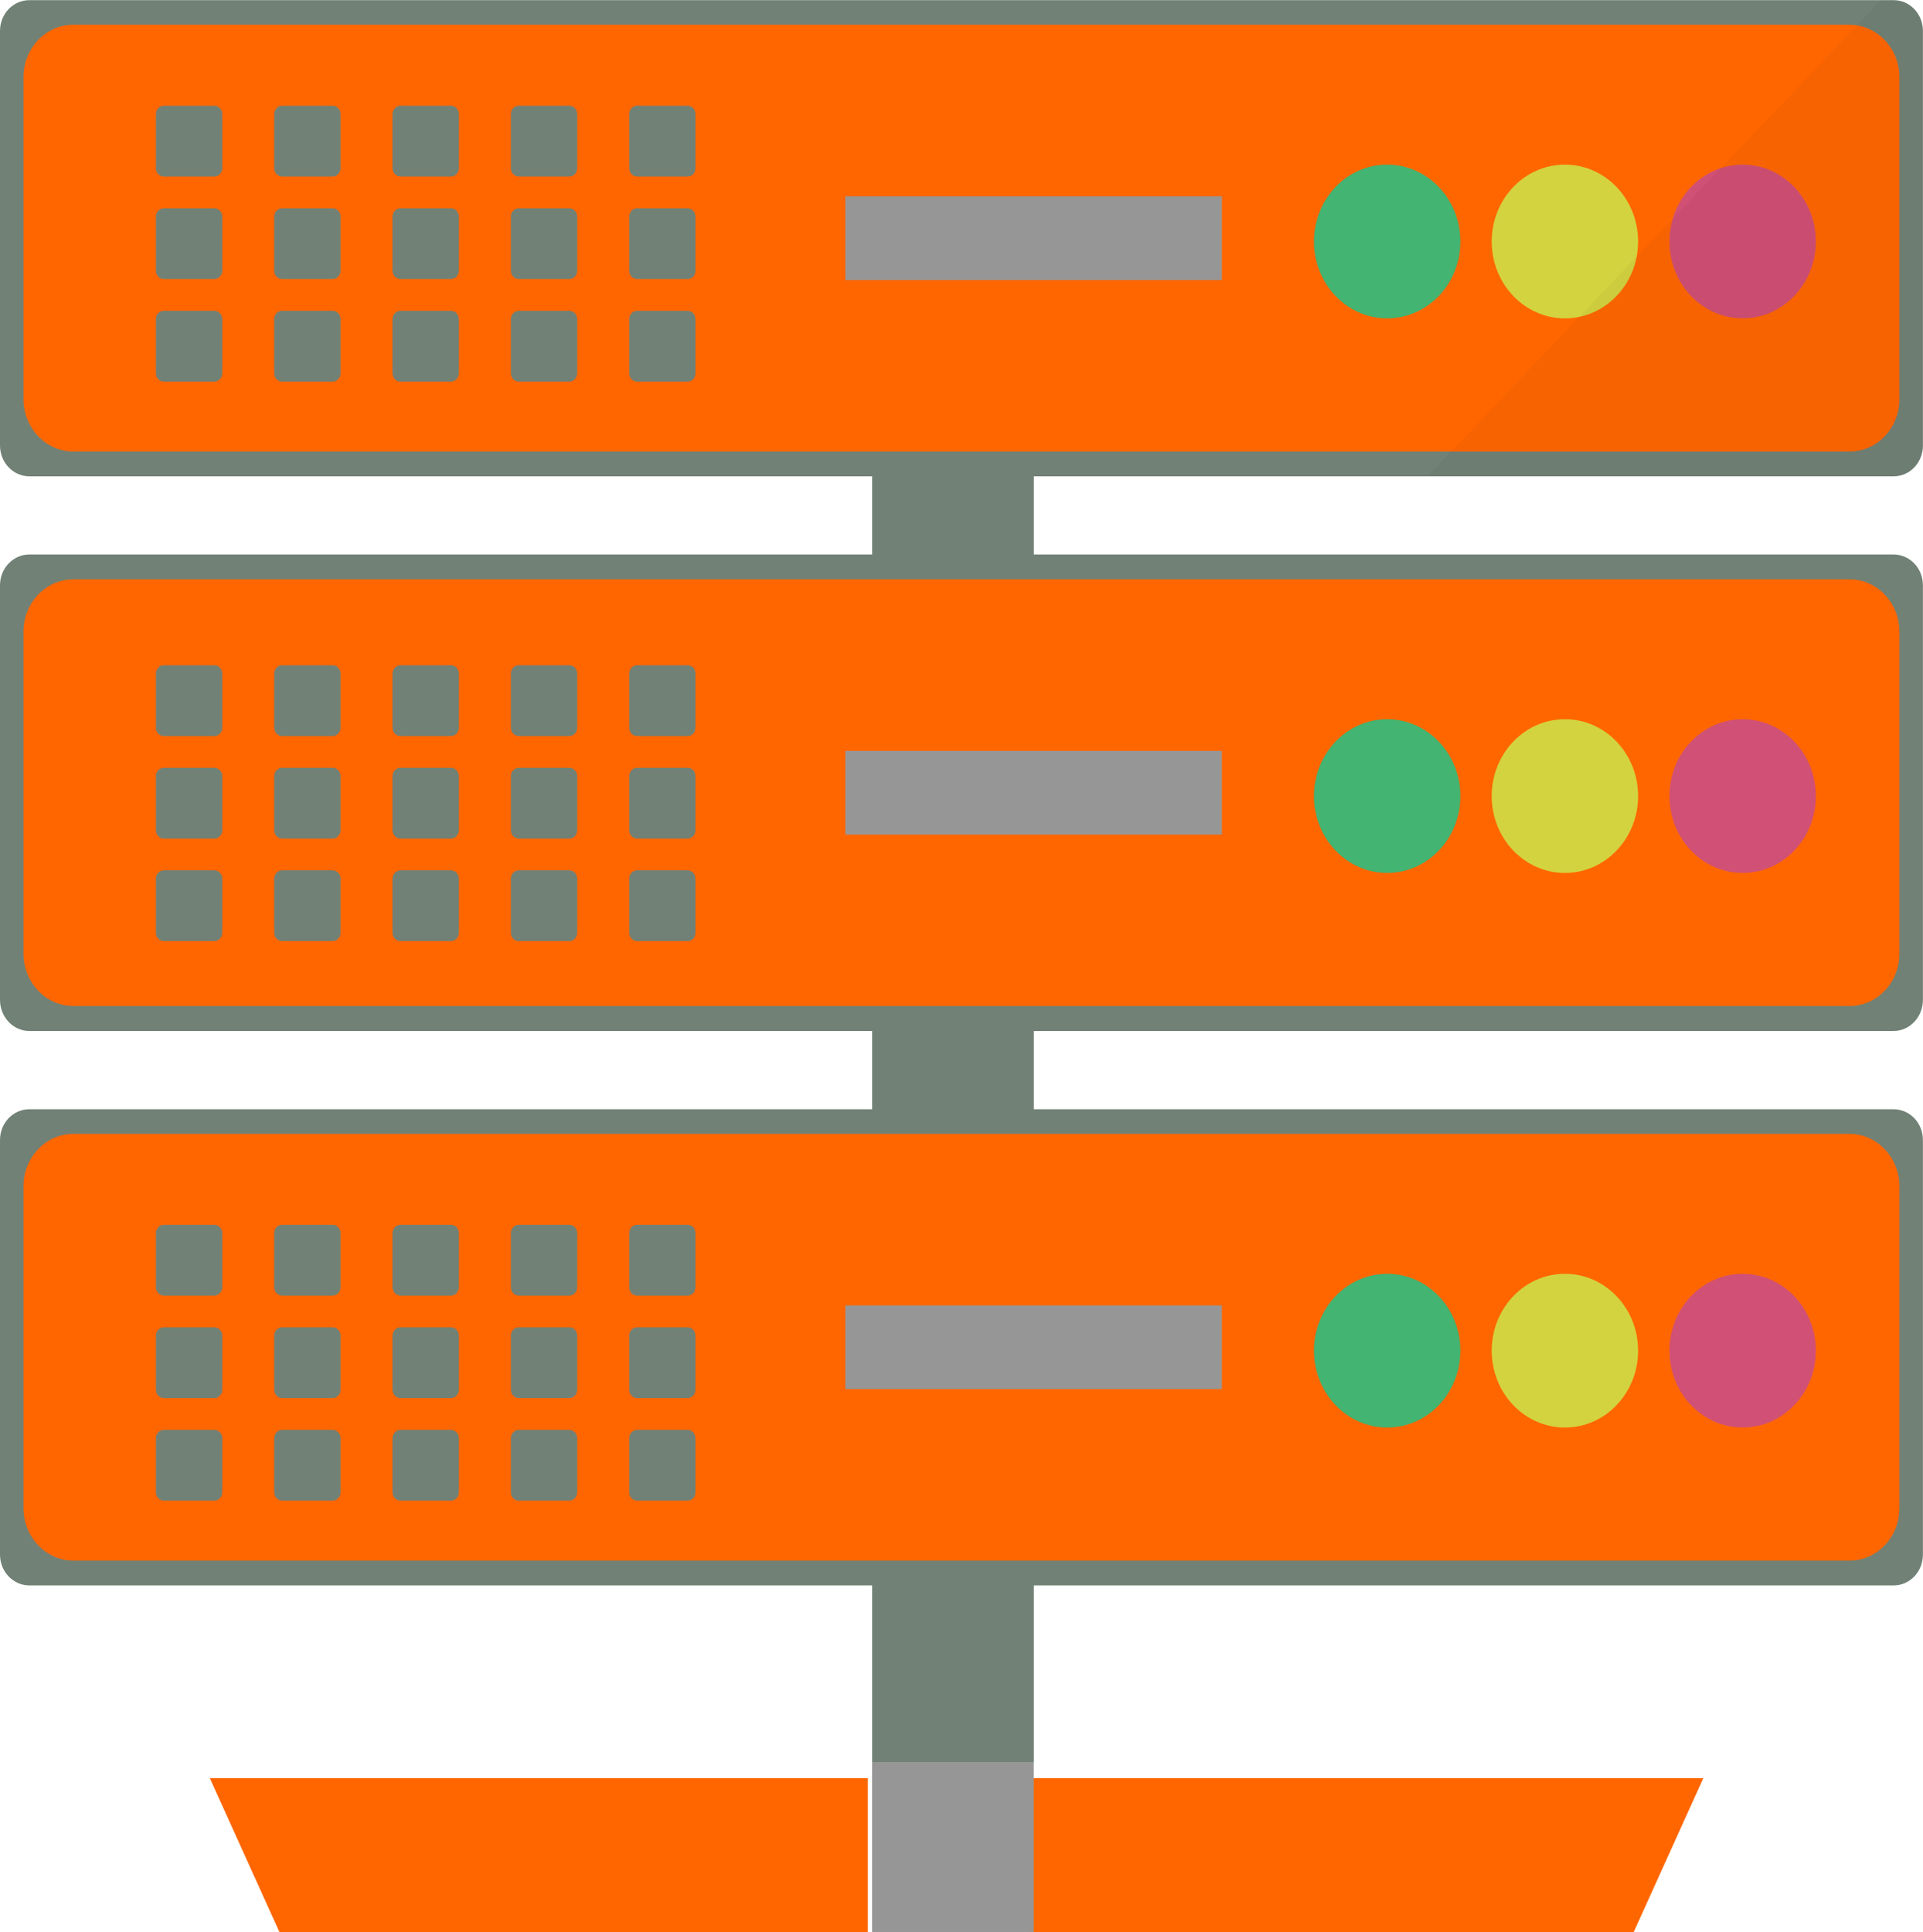 <?xml version="1.0" encoding="UTF-8" standalone="no"?>
<!-- Uploaded to: SVG Repo, www.svgrepo.com, Generator: SVG Repo Mixer Tools -->

<svg
   version="1.1"
   id="_x36_"
   viewBox="0 0 23.672 23.778"
   xml:space="preserve"
   sodipodi:docname="server-network.svg"
   width="23.672"
   height="23.778"
   inkscape:version="1.2.1 (9c6d41e410, 2022-07-14)"
   xmlns:inkscape="http://www.inkscape.org/namespaces/inkscape"
   xmlns:sodipodi="http://sodipodi.sourceforge.net/DTD/sodipodi-0.dtd"
   xmlns="http://www.w3.org/2000/svg"
   xmlns:svg="http://www.w3.org/2000/svg"><defs
   id="defs5306">
	
	
	

		
		
	
			
			
		
			
			
			
			
			
			
			
			
			
			
			
			
			
			
			
			
			
			
			
			
			
			
			
			
			
		</defs><sodipodi:namedview
   id="namedview5304"
   pagecolor="#ffffff"
   bordercolor="#666666"
   borderopacity="1.0"
   inkscape:showpageshadow="2"
   inkscape:pageopacity="0.0"
   inkscape:pagecheckerboard="0"
   inkscape:deskcolor="#d1d1d1"
   showgrid="false"
   inkscape:zoom="14.517786"
   inkscape:cx="3.891778"
   inkscape:cy="13.225157"
   inkscape:window-width="1600"
   inkscape:window-height="837"
   inkscape:window-x="-8"
   inkscape:window-y="-8"
   inkscape:window-maximized="1"
   inkscape:current-layer="_x36_" />
<polygon
   style="fill:none"
   points="360.241,140.527 380.083,120.685 275.211,120.685 275.211,140.527 "
   id="polygon5117"
   transform="scale(0.046,0.049)" /><polygon
   style="fill:none"
   points="232.234,268.534 219.714,281.054 232.234,281.054 "
   id="polygon5119"
   transform="scale(0.046,0.049)" /><rect
   x="10.738"
   y="3.359"
   style="fill:#718176;stroke-width:0.047"
   width="1.987"
   height="18.332"
   id="rect5121" /><polygon
   style="fill:#ff6600"
   points="76.861,489.564 232.234,489.564 232.234,446.588 56.146,446.588 "
   id="polygon5123"
   transform="scale(0.046,0.049)" /><polygon
   style="fill:#ff6600"
   points="275.21,489.564 435.111,489.564 455.826,446.588 275.21,446.588 "
   id="polygon5125"
   transform="scale(0.046,0.049)" /><rect
   x="10.737"
   y="21.689"
   style="fill:#979696;stroke-width:0.047"
   width="1.987"
   height="2.087"
   id="rect5127" /><path
   style="fill:#718176;stroke-width:0.047"
   d="m 23.671,0.381 v 5.102 c 0,0.21 -0.161,0.379 -0.361,0.379 H 0.361 C 0.161,5.861 0,5.692 0,5.482 V 0.381 C 0,0.171 0.161,0.002 0.361,0.002 H 23.31 c 0.2,-4.857e-5 0.361,0.169 0.361,0.379 z"
   id="path5129" /><path
   style="fill:#718176;stroke-width:0.047"
   d="m 23.671,7.203 v 5.102 c 0,0.21 -0.161,0.383 -0.361,0.383 H 0.361 C 0.161,12.688 0,12.515 0,12.305 V 7.203 C 0,6.994 0.161,6.824 0.361,6.824 H 23.31 c 0.2,0 0.361,0.169 0.361,0.379 z"
   id="path5131" /><path
   style="fill:#718176;stroke-width:0.047"
   d="m 23.671,14.03 v 5.102 c 0,0.21 -0.161,0.379 -0.361,0.379 H 0.361 C 0.161,19.51 0,19.341 0,19.132 v -5.102 C 0,13.82 0.161,13.651 0.361,13.651 H 23.31 c 0.2,-4.9e-5 0.361,0.169 0.361,0.379 z"
   id="path5133" /><path
   style="fill:#ff6600;stroke-width:0.047"
   d="M 22.767,0.304 H 0.904 c -0.34,0 -0.615,0.289 -0.615,0.646 V 4.911 c 0,0.357 0.276,0.646 0.615,0.646 H 22.767 c 0.34,0 0.615,-0.289 0.615,-0.646 V 0.951 c 0,-0.357 -0.276,-0.646 -0.615,-0.646 z"
   id="path5135" /><path
   style="fill:#ff6600;stroke-width:0.047"
   d="M 22.767,7.129 H 0.904 c -0.34,0 -0.615,0.289 -0.615,0.646 v 3.96 c 0,0.357 0.276,0.646 0.615,0.646 H 22.767 c 0.34,0 0.615,-0.289 0.615,-0.646 V 7.775 c 0,-0.357 -0.276,-0.646 -0.615,-0.646 z"
   id="path5137" /><path
   style="fill:#ff6600;stroke-width:0.047"
   d="M 22.767,13.954 H 0.904 c -0.34,0 -0.615,0.289 -0.615,0.646 v 3.96 c 0,0.357 0.276,0.646 0.615,0.646 H 22.767 c 0.34,0 0.615,-0.289 0.615,-0.646 v -3.96 c 0,-0.357 -0.276,-0.646 -0.615,-0.646 z"
   id="path5139" /><g
   id="g5181"
   transform="scale(0.046,0.049)">
				<g
   id="g5147">
					<path
   style="fill:#718176"
   d="M 57.355,26.558 H 43.829 c -1.169,0 -2.116,0.947 -2.116,2.116 v 13.548 c 0,1.169 0.948,2.116 2.116,2.116 h 13.526 c 1.169,0 2.116,-0.948 2.116,-2.116 V 28.674 c 0,-1.169 -0.947,-2.116 -2.116,-2.116 z"
   id="path5141" />
					<path
   style="fill:#718176"
   d="M 57.355,52.308 H 43.829 c -1.169,0 -2.116,0.947 -2.116,2.116 v 13.548 c 0,1.169 0.948,2.116 2.116,2.116 h 13.526 c 1.169,0 2.116,-0.948 2.116,-2.116 V 54.424 c 0,-1.168 -0.947,-2.116 -2.116,-2.116 z"
   id="path5143" />
					<path
   style="fill:#718176"
   d="M 57.355,78.059 H 43.829 c -1.169,0 -2.116,0.948 -2.116,2.116 v 13.548 c 0,1.169 0.948,2.116 2.116,2.116 h 13.526 c 1.169,0 2.116,-0.948 2.116,-2.116 V 80.175 c 0,-1.169 -0.947,-2.116 -2.116,-2.116 z"
   id="path5145" />
				</g>
				<g
   id="g5155">
					<path
   style="fill:#718176"
   d="M 89.021,26.558 H 75.495 c -1.169,0 -2.116,0.947 -2.116,2.116 v 13.548 c 0,1.169 0.948,2.116 2.116,2.116 h 13.526 c 1.169,0 2.116,-0.948 2.116,-2.116 V 28.674 c 0,-1.169 -0.947,-2.116 -2.116,-2.116 z"
   id="path5149" />
					<path
   style="fill:#718176"
   d="M 89.021,52.308 H 75.495 c -1.169,0 -2.116,0.947 -2.116,2.116 v 13.548 c 0,1.169 0.948,2.116 2.116,2.116 h 13.526 c 1.169,0 2.116,-0.948 2.116,-2.116 V 54.424 c 0,-1.168 -0.947,-2.116 -2.116,-2.116 z"
   id="path5151" />
					<path
   style="fill:#718176"
   d="M 89.021,78.059 H 75.495 c -1.169,0 -2.116,0.948 -2.116,2.116 v 13.548 c 0,1.169 0.948,2.116 2.116,2.116 h 13.526 c 1.169,0 2.116,-0.948 2.116,-2.116 V 80.175 c 0,-1.169 -0.947,-2.116 -2.116,-2.116 z"
   id="path5153" />
				</g>
				<g
   id="g5163">
					<path
   style="fill:#718176"
   d="m 120.687,26.558 h -13.525 c -1.169,0 -2.116,0.947 -2.116,2.116 v 13.548 c 0,1.169 0.948,2.116 2.116,2.116 h 13.525 c 1.169,0 2.116,-0.948 2.116,-2.116 V 28.674 c 0.001,-1.169 -0.947,-2.116 -2.116,-2.116 z"
   id="path5157" />
					<path
   style="fill:#718176"
   d="m 120.687,52.308 h -13.525 c -1.169,0 -2.116,0.947 -2.116,2.116 v 13.548 c 0,1.169 0.948,2.116 2.116,2.116 h 13.525 c 1.169,0 2.116,-0.948 2.116,-2.116 V 54.424 c 0.001,-1.168 -0.947,-2.116 -2.116,-2.116 z"
   id="path5159" />
					<path
   style="fill:#718176"
   d="m 120.687,78.059 h -13.525 c -1.169,0 -2.116,0.948 -2.116,2.116 v 13.548 c 0,1.169 0.948,2.116 2.116,2.116 h 13.525 c 1.169,0 2.116,-0.948 2.116,-2.116 V 80.175 c 0.001,-1.169 -0.947,-2.116 -2.116,-2.116 z"
   id="path5161" />
				</g>
				<g
   id="g5171">
					<path
   style="fill:#718176"
   d="m 152.354,26.558 h -13.526 c -1.169,0 -2.116,0.947 -2.116,2.116 v 13.548 c 0,1.169 0.947,2.116 2.116,2.116 h 13.526 c 1.169,0 2.116,-0.948 2.116,-2.116 V 28.674 c 0,-1.169 -0.948,-2.116 -2.116,-2.116 z"
   id="path5165" />
					<path
   style="fill:#718176"
   d="m 152.354,52.308 h -13.526 c -1.169,0 -2.116,0.947 -2.116,2.116 v 13.548 c 0,1.169 0.947,2.116 2.116,2.116 h 13.526 c 1.169,0 2.116,-0.948 2.116,-2.116 V 54.424 c 0,-1.168 -0.948,-2.116 -2.116,-2.116 z"
   id="path5167" />
					<path
   style="fill:#718176"
   d="m 152.354,78.059 h -13.526 c -1.169,0 -2.116,0.948 -2.116,2.116 v 13.548 c 0,1.169 0.947,2.116 2.116,2.116 h 13.526 c 1.169,0 2.116,-0.948 2.116,-2.116 V 80.175 c 0,-1.169 -0.948,-2.116 -2.116,-2.116 z"
   id="path5169" />
				</g>
				<g
   id="g5179">
					<path
   style="fill:#718176"
   d="m 184.02,26.558 h -13.526 c -1.169,0 -2.116,0.947 -2.116,2.116 v 13.548 c 0,1.169 0.947,2.116 2.116,2.116 h 13.526 c 1.169,0 2.116,-0.948 2.116,-2.116 V 28.674 c 0,-1.169 -0.948,-2.116 -2.116,-2.116 z"
   id="path5173" />
					<path
   style="fill:#718176"
   d="m 184.02,52.308 h -13.526 c -1.169,0 -2.116,0.947 -2.116,2.116 v 13.548 c 0,1.169 0.947,2.116 2.116,2.116 h 13.526 c 1.169,0 2.116,-0.948 2.116,-2.116 V 54.424 c 0,-1.168 -0.948,-2.116 -2.116,-2.116 z"
   id="path5175" />
					<path
   style="fill:#718176"
   d="m 184.02,78.059 h -13.526 c -1.169,0 -2.116,0.948 -2.116,2.116 v 13.548 c 0,1.169 0.947,2.116 2.116,2.116 h 13.526 c 1.169,0 2.116,-0.948 2.116,-2.116 V 80.175 c 0,-1.169 -0.948,-2.116 -2.116,-2.116 z"
   id="path5177" />
				</g>
			</g><rect
   x="10.408"
   y="2.416"
   style="fill:#979696;stroke-width:0.047"
   width="4.633"
   height="1.03"
   id="rect5183" /><ellipse
   style="fill:#43b471;stroke-width:0.047"
   cx="17.076"
   cy="2.972"
   id="circle5185"
   rx="0.901"
   ry="0.946" /><ellipse
   style="fill:#d3d340;stroke-width:0.047"
   cx="19.264"
   cy="2.972"
   id="circle5187"
   rx="0.901"
   ry="0.946" /><ellipse
   style="fill:#d15075;stroke-width:0.047"
   cx="21.452"
   cy="2.972"
   id="circle5189"
   rx="0.901"
   ry="0.946" /><g
   id="g5231"
   transform="scale(0.046,0.049)">
				<g
   id="g5197">
					<path
   style="fill:#718176"
   d="M 57.355,167.084 H 43.829 c -1.169,0 -2.116,0.948 -2.116,2.116 v 13.548 c 0,1.169 0.948,2.116 2.116,2.116 h 13.526 c 1.169,0 2.116,-0.948 2.116,-2.116 V 169.2 c 0,-1.168 -0.947,-2.116 -2.116,-2.116 z"
   id="path5191" />
					<path
   style="fill:#718176"
   d="M 57.355,192.835 H 43.829 c -1.169,0 -2.116,0.947 -2.116,2.116 v 13.548 c 0,1.169 0.948,2.116 2.116,2.116 h 13.526 c 1.169,0 2.116,-0.948 2.116,-2.116 v -13.548 c 0,-1.168 -0.947,-2.116 -2.116,-2.116 z"
   id="path5193" />
					<path
   style="fill:#718176"
   d="M 57.355,218.585 H 43.829 c -1.169,0 -2.116,0.948 -2.116,2.116 v 13.548 c 0,1.169 0.948,2.116 2.116,2.116 h 13.526 c 1.169,0 2.116,-0.948 2.116,-2.116 v -13.548 c 0,-1.168 -0.947,-2.116 -2.116,-2.116 z"
   id="path5195" />
				</g>
				<g
   id="g5205">
					<path
   style="fill:#718176"
   d="M 89.021,167.084 H 75.495 c -1.169,0 -2.116,0.948 -2.116,2.116 v 13.548 c 0,1.169 0.948,2.116 2.116,2.116 h 13.526 c 1.169,0 2.116,-0.948 2.116,-2.116 V 169.2 c 0,-1.168 -0.947,-2.116 -2.116,-2.116 z"
   id="path5199" />
					<path
   style="fill:#718176"
   d="M 89.021,192.835 H 75.495 c -1.169,0 -2.116,0.947 -2.116,2.116 v 13.548 c 0,1.169 0.948,2.116 2.116,2.116 h 13.526 c 1.169,0 2.116,-0.948 2.116,-2.116 v -13.548 c 0,-1.168 -0.947,-2.116 -2.116,-2.116 z"
   id="path5201" />
					<path
   style="fill:#718176"
   d="M 89.021,218.585 H 75.495 c -1.169,0 -2.116,0.948 -2.116,2.116 v 13.548 c 0,1.169 0.948,2.116 2.116,2.116 h 13.526 c 1.169,0 2.116,-0.948 2.116,-2.116 v -13.548 c 0,-1.168 -0.947,-2.116 -2.116,-2.116 z"
   id="path5203" />
				</g>
				<g
   id="g5213">
					<path
   style="fill:#718176"
   d="m 120.687,167.084 h -13.525 c -1.169,0 -2.116,0.948 -2.116,2.116 v 13.548 c 0,1.169 0.948,2.116 2.116,2.116 h 13.525 c 1.169,0 2.116,-0.948 2.116,-2.116 V 169.2 c 0.001,-1.168 -0.947,-2.116 -2.116,-2.116 z"
   id="path5207" />
					<path
   style="fill:#718176"
   d="m 120.687,192.835 h -13.525 c -1.169,0 -2.116,0.947 -2.116,2.116 v 13.548 c 0,1.169 0.948,2.116 2.116,2.116 h 13.525 c 1.169,0 2.116,-0.948 2.116,-2.116 v -13.548 c 0.001,-1.168 -0.947,-2.116 -2.116,-2.116 z"
   id="path5209" />
					<path
   style="fill:#718176"
   d="m 120.687,218.585 h -13.525 c -1.169,0 -2.116,0.948 -2.116,2.116 v 13.548 c 0,1.169 0.948,2.116 2.116,2.116 h 13.525 c 1.169,0 2.116,-0.948 2.116,-2.116 v -13.548 c 0.001,-1.168 -0.947,-2.116 -2.116,-2.116 z"
   id="path5211" />
				</g>
				<g
   id="g5221">
					<path
   style="fill:#718176"
   d="m 152.354,167.084 h -13.526 c -1.169,0 -2.116,0.948 -2.116,2.116 v 13.548 c 0,1.169 0.947,2.116 2.116,2.116 h 13.526 c 1.169,0 2.116,-0.948 2.116,-2.116 V 169.2 c 0,-1.168 -0.948,-2.116 -2.116,-2.116 z"
   id="path5215" />
					<path
   style="fill:#718176"
   d="m 152.354,192.835 h -13.526 c -1.169,0 -2.116,0.947 -2.116,2.116 v 13.548 c 0,1.169 0.947,2.116 2.116,2.116 h 13.526 c 1.169,0 2.116,-0.948 2.116,-2.116 v -13.548 c 0,-1.168 -0.948,-2.116 -2.116,-2.116 z"
   id="path5217" />
					<path
   style="fill:#718176"
   d="m 152.354,218.585 h -13.526 c -1.169,0 -2.116,0.948 -2.116,2.116 v 13.548 c 0,1.169 0.947,2.116 2.116,2.116 h 13.526 c 1.169,0 2.116,-0.948 2.116,-2.116 v -13.548 c 0,-1.168 -0.948,-2.116 -2.116,-2.116 z"
   id="path5219" />
				</g>
				<g
   id="g5229">
					<path
   style="fill:#718176"
   d="m 184.02,167.084 h -13.526 c -1.169,0 -2.116,0.948 -2.116,2.116 v 13.548 c 0,1.169 0.947,2.116 2.116,2.116 h 13.526 c 1.169,0 2.116,-0.948 2.116,-2.116 V 169.2 c 0,-1.168 -0.948,-2.116 -2.116,-2.116 z"
   id="path5223" />
					<path
   style="fill:#718176"
   d="m 184.02,192.835 h -13.526 c -1.169,0 -2.116,0.947 -2.116,2.116 v 13.548 c 0,1.169 0.947,2.116 2.116,2.116 h 13.526 c 1.169,0 2.116,-0.948 2.116,-2.116 v -13.548 c 0,-1.168 -0.948,-2.116 -2.116,-2.116 z"
   id="path5225" />
					<path
   style="fill:#718176"
   d="m 184.02,218.585 h -13.526 c -1.169,0 -2.116,0.948 -2.116,2.116 v 13.548 c 0,1.169 0.947,2.116 2.116,2.116 h 13.526 c 1.169,0 2.116,-0.948 2.116,-2.116 v -13.548 c 0,-1.168 -0.948,-2.116 -2.116,-2.116 z"
   id="path5227" />
				</g>
			</g><rect
   x="10.408"
   y="9.241"
   style="fill:#979696;stroke-width:0.047"
   width="4.633"
   height="1.03"
   id="rect5233" /><ellipse
   style="fill:#43b471;stroke-width:0.047"
   cx="17.076"
   cy="9.797"
   id="circle5235"
   rx="0.901"
   ry="0.946" /><ellipse
   style="fill:#d3d340;stroke-width:0.047"
   cx="19.264"
   cy="9.797"
   id="circle5237"
   rx="0.901"
   ry="0.946" /><ellipse
   style="fill:#d15075;stroke-width:0.047"
   cx="21.452"
   cy="9.797"
   id="circle5239"
   rx="0.901"
   ry="0.946" /><g
   id="g5281"
   transform="scale(0.046,0.049)">
				<g
   id="g5247">
					<path
   style="fill:#718176"
   d="M 57.355,307.611 H 43.829 c -1.169,0 -2.116,0.948 -2.116,2.116 v 13.548 c 0,1.169 0.948,2.116 2.116,2.116 h 13.526 c 1.169,0 2.116,-0.948 2.116,-2.116 v -13.548 c 0,-1.168 -0.947,-2.116 -2.116,-2.116 z"
   id="path5241" />
					<path
   style="fill:#718176"
   d="M 57.355,333.362 H 43.829 c -1.169,0 -2.116,0.947 -2.116,2.116 v 13.548 c 0,1.169 0.948,2.116 2.116,2.116 h 13.526 c 1.169,0 2.116,-0.947 2.116,-2.116 v -13.548 c 0,-1.169 -0.947,-2.116 -2.116,-2.116 z"
   id="path5243" />
					<path
   style="fill:#718176"
   d="M 57.355,359.112 H 43.829 c -1.169,0 -2.116,0.948 -2.116,2.116 v 13.548 c 0,1.169 0.948,2.116 2.116,2.116 h 13.526 c 1.169,0 2.116,-0.948 2.116,-2.116 v -13.548 c 0,-1.168 -0.947,-2.116 -2.116,-2.116 z"
   id="path5245" />
				</g>
				<g
   id="g5255">
					<path
   style="fill:#718176"
   d="M 89.021,307.611 H 75.495 c -1.169,0 -2.116,0.948 -2.116,2.116 v 13.548 c 0,1.169 0.948,2.116 2.116,2.116 h 13.526 c 1.169,0 2.116,-0.948 2.116,-2.116 v -13.548 c 0,-1.168 -0.947,-2.116 -2.116,-2.116 z"
   id="path5249" />
					<path
   style="fill:#718176"
   d="M 89.021,333.362 H 75.495 c -1.169,0 -2.116,0.947 -2.116,2.116 v 13.548 c 0,1.169 0.948,2.116 2.116,2.116 h 13.526 c 1.169,0 2.116,-0.947 2.116,-2.116 v -13.548 c 0,-1.169 -0.947,-2.116 -2.116,-2.116 z"
   id="path5251" />
					<path
   style="fill:#718176"
   d="M 89.021,359.112 H 75.495 c -1.169,0 -2.116,0.948 -2.116,2.116 v 13.548 c 0,1.169 0.948,2.116 2.116,2.116 h 13.526 c 1.169,0 2.116,-0.948 2.116,-2.116 v -13.548 c 0,-1.168 -0.947,-2.116 -2.116,-2.116 z"
   id="path5253" />
				</g>
				<g
   id="g5263">
					<path
   style="fill:#718176"
   d="m 120.687,307.611 h -13.525 c -1.169,0 -2.116,0.948 -2.116,2.116 v 13.548 c 0,1.169 0.948,2.116 2.116,2.116 h 13.525 c 1.169,0 2.116,-0.948 2.116,-2.116 v -13.548 c 0.001,-1.168 -0.947,-2.116 -2.116,-2.116 z"
   id="path5257" />
					<path
   style="fill:#718176"
   d="m 120.687,333.362 h -13.525 c -1.169,0 -2.116,0.947 -2.116,2.116 v 13.548 c 0,1.169 0.948,2.116 2.116,2.116 h 13.525 c 1.169,0 2.116,-0.947 2.116,-2.116 v -13.548 c 0.001,-1.169 -0.947,-2.116 -2.116,-2.116 z"
   id="path5259" />
					<path
   style="fill:#718176"
   d="m 120.687,359.112 h -13.525 c -1.169,0 -2.116,0.948 -2.116,2.116 v 13.548 c 0,1.169 0.948,2.116 2.116,2.116 h 13.525 c 1.169,0 2.116,-0.948 2.116,-2.116 v -13.548 c 0.001,-1.168 -0.947,-2.116 -2.116,-2.116 z"
   id="path5261" />
				</g>
				<g
   id="g5271">
					<path
   style="fill:#718176"
   d="m 152.354,307.611 h -13.526 c -1.169,0 -2.116,0.948 -2.116,2.116 v 13.548 c 0,1.169 0.947,2.116 2.116,2.116 h 13.526 c 1.169,0 2.116,-0.948 2.116,-2.116 v -13.548 c 0,-1.168 -0.948,-2.116 -2.116,-2.116 z"
   id="path5265" />
					<path
   style="fill:#718176"
   d="m 152.354,333.362 h -13.526 c -1.169,0 -2.116,0.947 -2.116,2.116 v 13.548 c 0,1.169 0.947,2.116 2.116,2.116 h 13.526 c 1.169,0 2.116,-0.947 2.116,-2.116 v -13.548 c 0,-1.169 -0.948,-2.116 -2.116,-2.116 z"
   id="path5267" />
					<path
   style="fill:#718176"
   d="m 152.354,359.112 h -13.526 c -1.169,0 -2.116,0.948 -2.116,2.116 v 13.548 c 0,1.169 0.947,2.116 2.116,2.116 h 13.526 c 1.169,0 2.116,-0.948 2.116,-2.116 v -13.548 c 0,-1.168 -0.948,-2.116 -2.116,-2.116 z"
   id="path5269" />
				</g>
				<g
   id="g5279">
					<path
   style="fill:#718176"
   d="m 184.02,307.611 h -13.526 c -1.169,0 -2.116,0.948 -2.116,2.116 v 13.548 c 0,1.169 0.947,2.116 2.116,2.116 h 13.526 c 1.169,0 2.116,-0.948 2.116,-2.116 v -13.548 c 0,-1.168 -0.948,-2.116 -2.116,-2.116 z"
   id="path5273" />
					<path
   style="fill:#718176"
   d="m 184.02,333.362 h -13.526 c -1.169,0 -2.116,0.947 -2.116,2.116 v 13.548 c 0,1.169 0.947,2.116 2.116,2.116 h 13.526 c 1.169,0 2.116,-0.947 2.116,-2.116 v -13.548 c 0,-1.169 -0.948,-2.116 -2.116,-2.116 z"
   id="path5275" />
					<path
   style="fill:#718176"
   d="m 184.02,359.112 h -13.526 c -1.169,0 -2.116,0.948 -2.116,2.116 v 13.548 c 0,1.169 0.947,2.116 2.116,2.116 h 13.526 c 1.169,0 2.116,-0.948 2.116,-2.116 v -13.548 c 0,-1.168 -0.948,-2.116 -2.116,-2.116 z"
   id="path5277" />
				</g>
			</g><rect
   x="10.408"
   y="16.065"
   style="fill:#979696;stroke-width:0.047"
   width="4.633"
   height="1.03"
   id="rect5283" /><ellipse
   style="fill:#43b471;stroke-width:0.047"
   cx="17.076"
   cy="16.622"
   id="circle5285"
   rx="0.901"
   ry="0.946" /><ellipse
   style="fill:#d3d340;stroke-width:0.047"
   cx="19.264"
   cy="16.622"
   id="circle5287"
   rx="0.901"
   ry="0.946" /><ellipse
   style="fill:#d15075;stroke-width:0.047"
   cx="21.452"
   cy="16.622"
   id="circle5289"
   rx="0.901"
   ry="0.946" /><path
   style="opacity:0.035;fill:#040000;stroke-width:0.047"
   d="m 23.31,0 h -0.157 l -5.58,5.861 h 5.737 c 0.2,0 0.362,-0.17 0.362,-0.38 V 0.38 C 23.672,0.17 23.51,0 23.31,0 Z"
   id="path5295" />
</svg>
